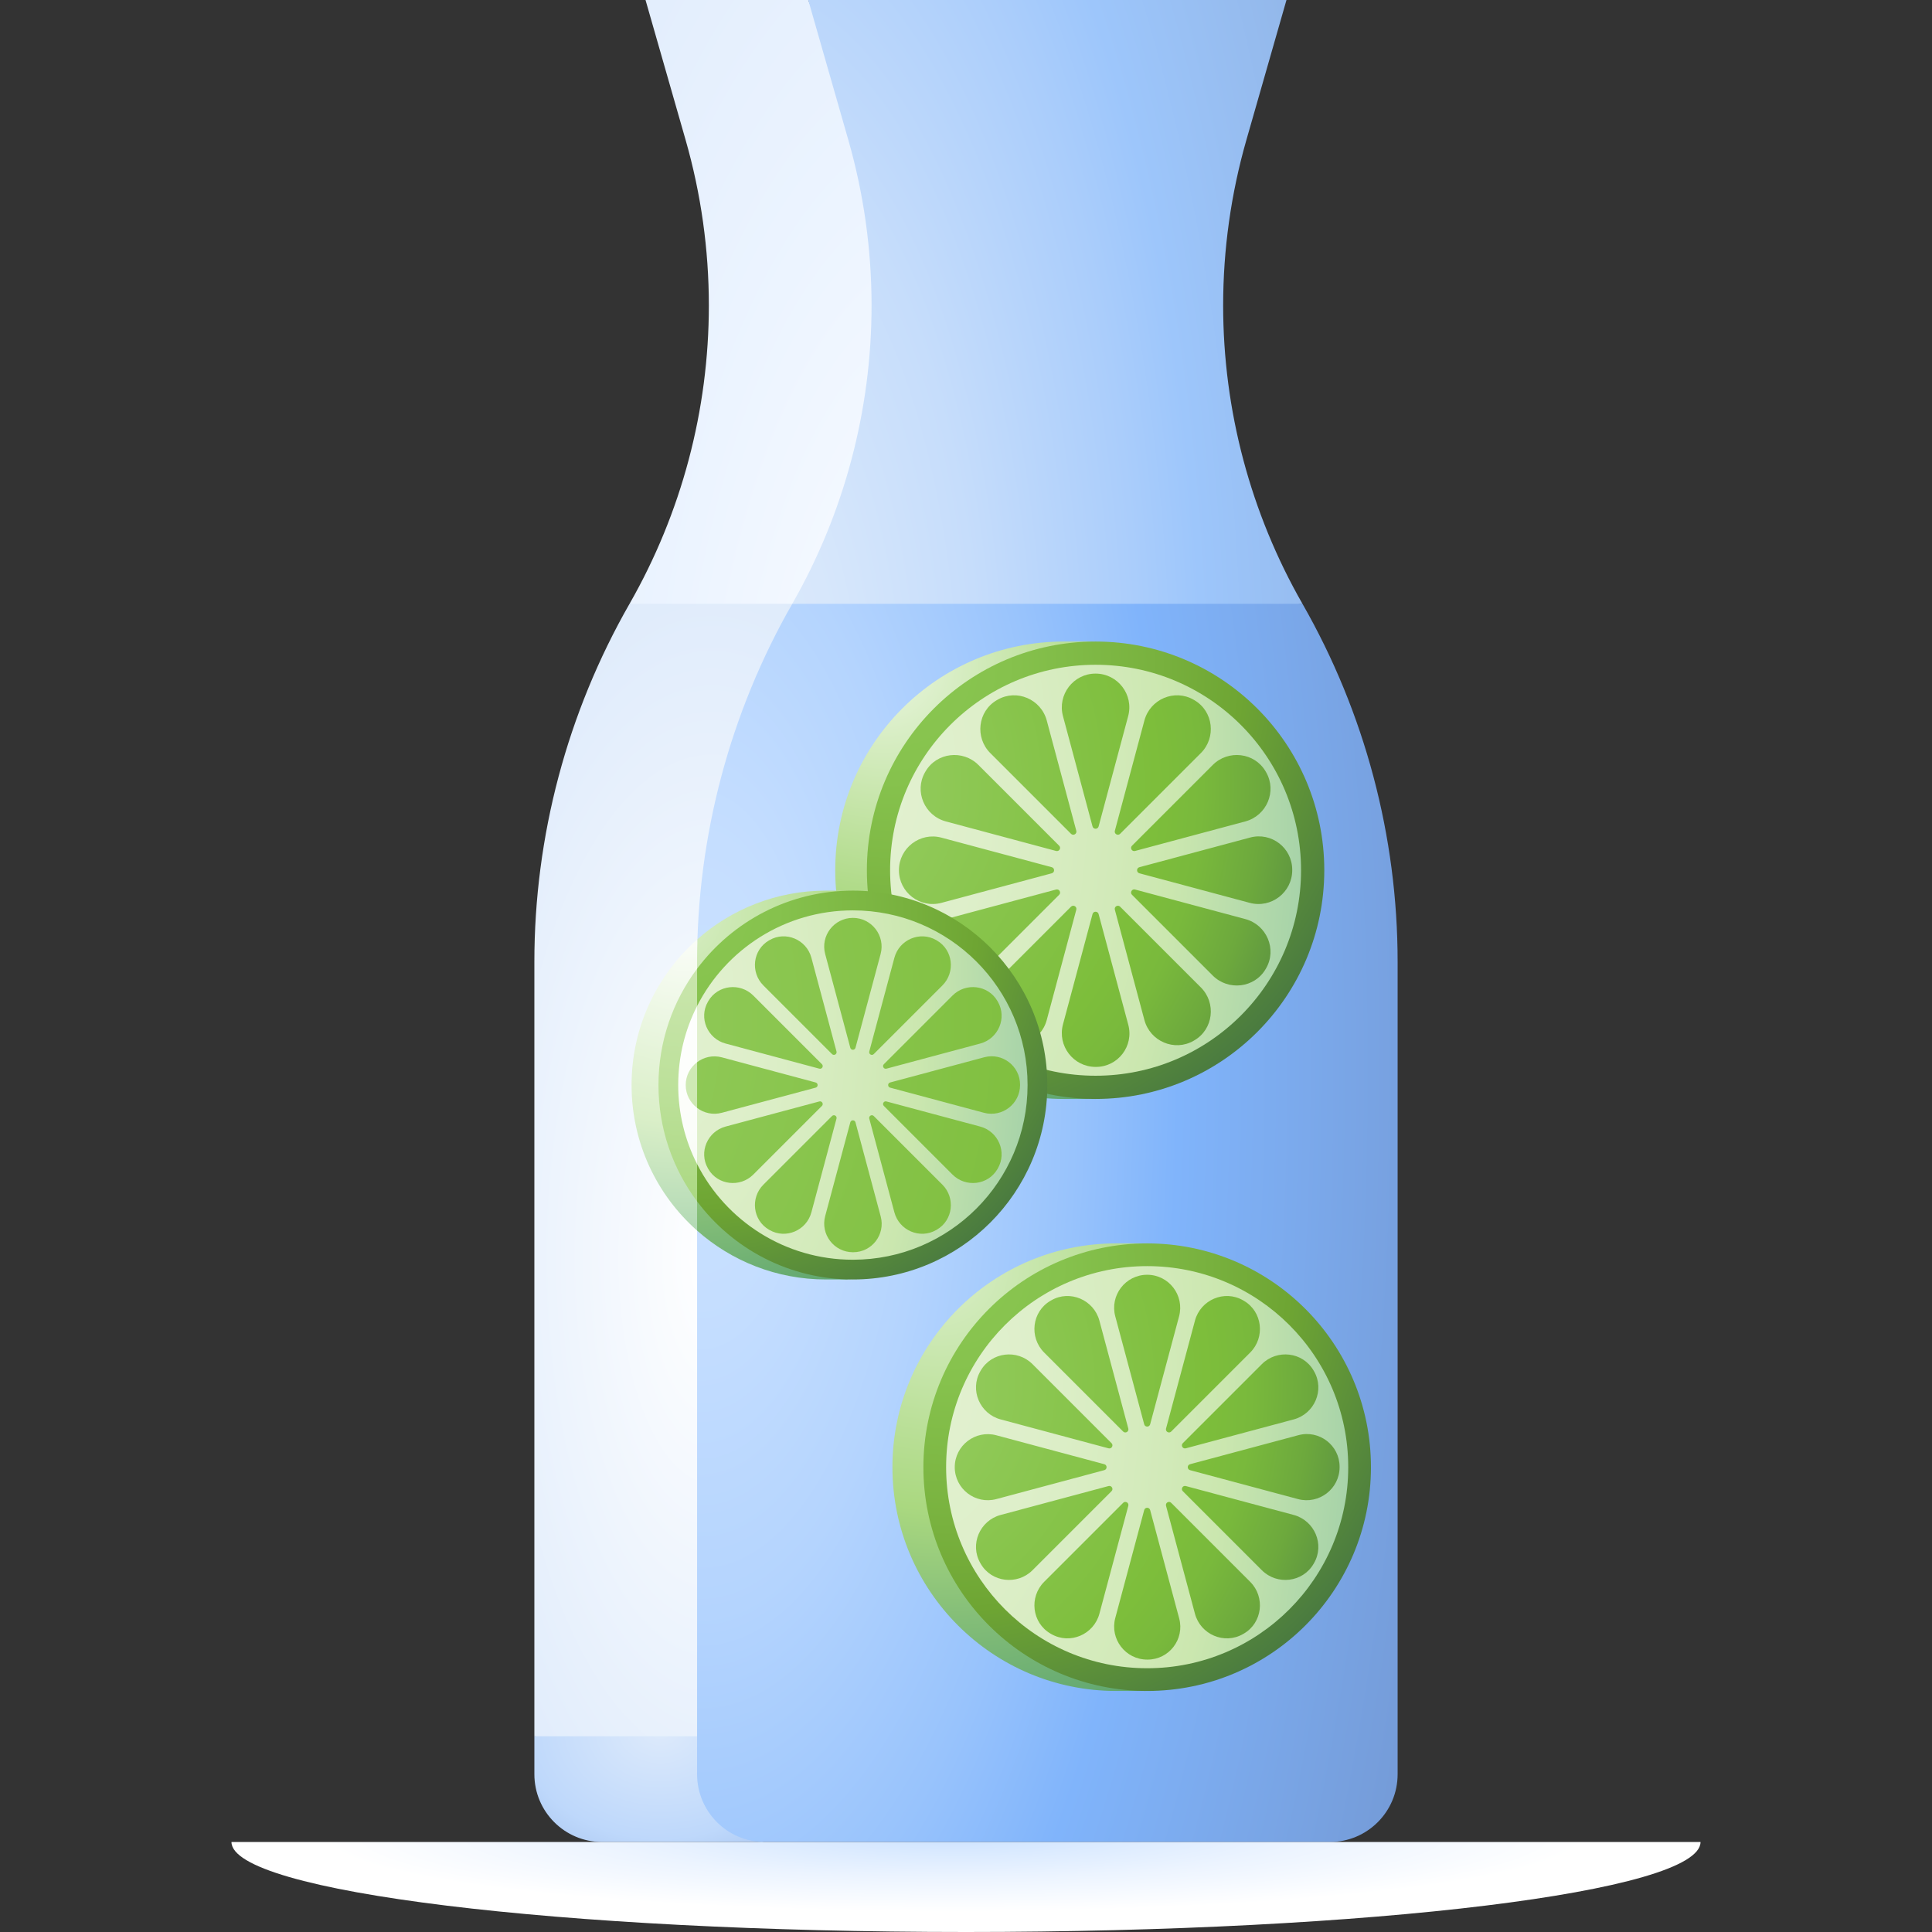 <svg id="Capa_1" enable-background="new 0 0 512 512" height="512" viewBox="0 0 512 512" width="512" xmlns="http://www.w3.org/2000/svg" xmlns:xlink="http://www.w3.org/1999/xlink"><rect x="0" y="0" width="512" height="512" fill="#333333" stroke="none"/><radialGradient id="SVGID_1_" cx="249.979" cy="229.301" gradientTransform="matrix(.821 0 0 1.978 48.432 -224.349)" gradientUnits="userSpaceOnUse" r="186.192"><stop offset="0" stop-color="#fff"/><stop offset=".514" stop-color="#ecf4ff"/><stop offset="1" stop-color="#ddeafb"/></radialGradient><radialGradient id="SVGID_2_" cx="175.012" cy="458.604" gradientTransform="matrix(1 0 0 .786 0 98.006)" gradientUnits="userSpaceOnUse" r="79.226"><stop offset="0" stop-color="#ddeafb"/><stop offset=".463" stop-color="#bed8fb"/><stop offset=".617" stop-color="#adc9f2"/><stop offset=".92" stop-color="#80a3da"/><stop offset="1" stop-color="#7398d3"/></radialGradient><radialGradient id="SVGID_3_" cx="170.782" cy="333.454" gradientTransform="matrix(.821 0 0 1.978 48.432 -326.252)" gradientUnits="userSpaceOnUse" r="189.842"><stop offset="0" stop-color="#fff"/><stop offset=".514" stop-color="#ddeafb"/><stop offset="1" stop-color="#cbe2ff"/></radialGradient><radialGradient id="SVGID_4_" cx="178.482" cy="192.994" gradientTransform="matrix(.821 0 0 1.978 48.432 -188.826)" gradientUnits="userSpaceOnUse" r="252.466"><stop offset="0" stop-color="#ddeafb"/><stop offset=".134" stop-color="#d7e7fb"/><stop offset=".312" stop-color="#c6ddfb"/><stop offset=".516" stop-color="#aacdfb"/><stop offset=".597" stop-color="#9dc6fb"/><stop offset="1" stop-color="#89aada"/></radialGradient><radialGradient id="SVGID_5_" cx="167.595" cy="283.738" gradientTransform="matrix(.821 0 0 1.978 48.432 -277.61)" gradientUnits="userSpaceOnUse" r="257.589"><stop offset="0" stop-color="#cbe2ff"/><stop offset=".121" stop-color="#c5deff"/><stop offset=".283" stop-color="#b4d4fe"/><stop offset=".467" stop-color="#98c3fc"/><stop offset=".597" stop-color="#80b4fb"/><stop offset="1" stop-color="#7398d3"/></radialGradient><linearGradient id="lg1"><stop offset="0" stop-color="#daefc8"/><stop offset=".514" stop-color="#aad880"/><stop offset=".747" stop-color="#84be78"/><stop offset="1" stop-color="#5ea570"/></linearGradient><radialGradient id="SVGID_6_" cx="249.119" cy="335.942" gradientUnits="userSpaceOnUse" r="124.342" xlink:href="#lg1"/><linearGradient id="lg2"><stop offset="0" stop-color="#8bc852"/><stop offset=".196" stop-color="#86c24d"/><stop offset=".457" stop-color="#78b13e"/><stop offset=".597" stop-color="#6ea533"/><stop offset="1" stop-color="#3b6945"/></linearGradient><radialGradient id="SVGID_7_" cx="251.223" cy="335.942" gradientUnits="userSpaceOnUse" r="152.116" xlink:href="#lg2"/><linearGradient id="lg3"><stop offset="0" stop-color="#e2f1d0"/><stop offset=".203" stop-color="#deefca"/><stop offset=".475" stop-color="#d2eab9"/><stop offset=".597" stop-color="#cbe7af"/><stop offset="1" stop-color="#93c8a5"/></linearGradient><radialGradient id="SVGID_8_" cx="248.772" cy="366.464" gradientTransform="matrix(-1 0 0 -1.984 497.545 1093.382)" gradientUnits="userSpaceOnUse" r="127.482" xlink:href="#lg3"/><linearGradient id="lg4"><stop offset="0" stop-color="#9bd069"/><stop offset=".562" stop-color="#7fbf3e"/><stop offset=".598" stop-color="#7dbe3b"/><stop offset=".675" stop-color="#79b93c"/><stop offset=".771" stop-color="#6da93d"/><stop offset=".878" stop-color="#598f41"/><stop offset=".993" stop-color="#3d6b45"/><stop offset="1" stop-color="#3b6945"/></linearGradient><radialGradient id="SVGID_9_" cx="224.529" cy="366.613" gradientUnits="userSpaceOnUse" r="158.879" xlink:href="#lg4"/><radialGradient id="SVGID_10_" cx="234.238" cy="176.585" gradientUnits="userSpaceOnUse" r="127.078"><stop offset="0" stop-color="#eaf6df"/><stop offset=".514" stop-color="#aad880"/><stop offset=".747" stop-color="#84be78"/><stop offset="1" stop-color="#5ea570"/></radialGradient><radialGradient id="SVGID_11_" cx="236.389" cy="176.585" gradientUnits="userSpaceOnUse" r="155.463" xlink:href="#lg2"/><radialGradient id="SVGID_12_" cx="233.884" cy="207.779" gradientTransform="matrix(-1 0 0 -1.984 467.768 619.93)" gradientUnits="userSpaceOnUse" r="130.286" xlink:href="#lg3"/><radialGradient id="SVGID_13_" cx="209.107" cy="207.931" gradientUnits="userSpaceOnUse" r="162.374" xlink:href="#lg4"/><radialGradient id="SVGID_14_" cx="181.513" cy="241.611" gradientUnits="userSpaceOnUse" r="108.239"><stop offset="0" stop-color="#fff"/><stop offset=".514" stop-color="#daefc8"/><stop offset=".73" stop-color="#b9ddb8"/><stop offset="1" stop-color="#93c8a5"/></radialGradient><radialGradient id="SVGID_15_" cx="178.334" cy="241.611" gradientUnits="userSpaceOnUse" r="108.029" xlink:href="#lg1"/><radialGradient id="SVGID_16_" cx="181.893" cy="241.611" gradientUnits="userSpaceOnUse" r="132.323"><stop offset="0" stop-color="#cbe7af"/><stop offset=".162" stop-color="#c7e5a9"/><stop offset=".38" stop-color="#bbe098"/><stop offset=".597" stop-color="#aad880"/><stop offset="1" stop-color="#528e61"/></radialGradient><radialGradient id="SVGID_17_" cx="180.162" cy="241.611" gradientUnits="userSpaceOnUse" r="132.158" xlink:href="#lg2"/><radialGradient id="SVGID_18_" cx="177.394" cy="268.129" gradientTransform="matrix(-1 0 0 -1.984 354.789 799.989)" gradientUnits="userSpaceOnUse" r="112.072"><stop offset="0" stop-color="#fff"/><stop offset=".147" stop-color="#fbfdf9"/><stop offset=".344" stop-color="#f0f8e8"/><stop offset=".568" stop-color="#ddf0cc"/><stop offset=".597" stop-color="#daefc8"/><stop offset="1" stop-color="#aad3b9"/></radialGradient><radialGradient id="SVGID_19_" cx="178.033" cy="268.129" gradientTransform="matrix(-1 0 0 -1.984 356.066 799.989)" gradientUnits="userSpaceOnUse" r="110.756" xlink:href="#lg3"/><radialGradient id="SVGID_20_" cx="147.942" cy="268.258" gradientUnits="userSpaceOnUse" r="167.383"><stop offset="0" stop-color="#daefc8"/><stop offset=".51" stop-color="#c1e29d"/><stop offset=".598" stop-color="#bcdf95"/><stop offset=".661" stop-color="#b7da92"/><stop offset=".739" stop-color="#a7cd89"/><stop offset=".827" stop-color="#8db77b"/><stop offset=".92" stop-color="#699967"/><stop offset="1" stop-color="#457a52"/></radialGradient><radialGradient id="SVGID_21_" cx="103.984" cy="270.551" gradientUnits="userSpaceOnUse" r="310.272" xlink:href="#lg4"/><radialGradient id="SVGID_22_" cx="391.401" cy="2482.163" gradientTransform="matrix(.931 0 0 .112 -111.519 208.466)" gradientUnits="userSpaceOnUse" r="200.63"><stop offset="0" stop-color="#cbe2ff"/><stop offset=".143" stop-color="#d6e8ff"/><stop offset=".496" stop-color="#ecf4ff"/><stop offset=".898" stop-color="#fff"/></radialGradient><g><path d="m166.833 160.016c13.774-24.076 21.019-51.333 21.019-79.07 0-14.829-2.071-29.585-6.154-43.841l-10.627-37.105h43.121s26.002 59.887 29.783 81.169c4.852 27.31-11.143 71.804-24.916 95.881z" fill="url(#SVGID_1_)"/><path d="m205.848 439.812-64.234 20.313v10.065c0 9.92 8.042 17.961 17.961 17.961h43.121c-7.914.001-.945-36.682 3.152-48.339z" fill="url(#SVGID_2_)"/><path d="m209.954 452.516s-16.526-263.612 0-292.499h-43.121c-16.526 28.887-25.219 61.59-25.219 94.87v205.239h66.599c1.039-2.954 1.741-5.605 1.741-7.61z" fill="url(#SVGID_3_)"/><path d="m324.148 80.946c0-14.829 2.071-29.585 6.154-43.841l10.627-37.105h-126.737l10.627 37.105c4.083 14.256 6.154 29.012 6.154 43.841 0 27.738-7.245 54.994-21.019 79.07l76.101 6.887 59.112-6.887c-13.774-24.076-21.019-51.332-21.019-79.07z" fill="url(#SVGID_4_)"/><path d="m345.167 160.016h-135.213c-16.526 28.887-25.219 61.59-25.219 94.87v215.304c0 9.92 8.042 17.961 17.961 17.961h149.728c9.92 0 17.961-8.042 17.961-17.961v-215.304c.001-33.28-8.692-65.982-25.218-94.87z" fill="url(#SVGID_5_)"/><path d="m295.808 329.514c-32.753 0-59.304 26.551-59.304 59.304s26.551 59.304 59.304 59.304h8.204c-32.753 0-32.753-118.608 0-118.608z" fill="url(#SVGID_6_)"/><circle cx="304.013" cy="388.818" fill="url(#SVGID_7_)" r="59.304"/><circle cx="304.013" cy="388.818" fill="url(#SVGID_8_)" r="53.282"/><path d="m259.795 363.401c.039-.067.078-.134.117-.201 2.869-4.928 9.688-5.714 13.72-1.681l20.935 20.935c.591.591.018 1.583-.789 1.367l-28.596-7.662c-5.524-1.481-8.242-7.803-5.387-12.758zm50.583 15.971 20.934-20.934c4.033-4.033 3.247-10.851-1.681-13.72-.067-.039-.134-.078-.201-.116-4.955-2.854-11.277-.137-12.757 5.386l-7.662 28.595c-.216.807.776 1.38 1.367.789zm33.6 17.899c5.56 1.49 11.022-2.696 11.029-8.453v-.114c-.006-5.699-5.413-9.843-10.918-8.368l-28.712 7.693c-.807.216-.807 1.362 0 1.579zm4.252-33.87c-.039-.067-.078-.135-.117-.202-2.869-4.928-9.688-5.714-13.72-1.681l-20.935 20.935c-.591.591-.018 1.583.789 1.367l28.596-7.662c5.525-1.48 8.242-7.802 5.387-12.757zm-84.183 16.965c-5.56-1.49-11.022 2.696-11.028 8.453.006 5.757 5.468 9.943 11.028 8.453l28.601-7.664c.807-.216.807-1.362 0-1.579zm12.665-21.928 20.935 20.936c.591.591 1.583.018 1.367-.789l-7.662-28.597c-1.48-5.524-7.802-8.241-12.757-5.386-.067.039-.135.078-.202.117-4.928 2.868-5.713 9.686-1.681 13.719zm54.601 60.761-20.934-20.934c-.591-.591-1.583-.018-1.367.789l7.662 28.596c1.48 5.524 7.802 8.241 12.757 5.386.067-.039.134-.077.201-.116 4.928-2.87 5.713-9.688 1.681-13.721zm-26.511-41.744 7.664-28.601c1.49-5.561-2.696-11.023-8.453-11.029-5.757.006-9.943 5.468-8.453 11.028l7.664 28.602c.216.807 1.362.807 1.578 0zm-1.578 22.727-7.664 28.602c-1.49 5.56 2.696 11.022 8.453 11.028h.115c5.699-.006 9.843-5.413 8.368-10.918l-7.693-28.712c-.217-.807-1.363-.807-1.579 0zm-5.576-1.918-20.935 20.936c-4.033 4.033-3.247 10.851 1.681 13.72.067.039.134.078.202.117 4.955 2.854 11.277.137 12.757-5.386l7.662-28.597c.216-.809-.776-1.381-1.367-.79zm-3.871-4.447-28.596 7.662c-5.524 1.48-8.241 7.802-5.386 12.757.039.067.078.134.117.201 2.869 4.928 9.688 5.714 13.72 1.681l20.935-20.935c.591-.59.018-1.583-.79-1.366zm19.681 1.367 20.935 20.935c4.033 4.033 10.851 3.247 13.72-1.681.039-.067.078-.134.117-.202 2.854-4.955.137-11.277-5.386-12.757l-28.596-7.662c-.808-.217-1.381.776-.79 1.367z" fill="url(#SVGID_9_)"/><path d="m281.955 170.016c-33.473 0-60.609 27.135-60.609 60.609s27.136 60.609 60.609 60.609h8.385c-33.473 0-33.473-121.218 0-121.218z" fill="url(#SVGID_10_)"/><circle cx="290.34" cy="230.625" fill="url(#SVGID_11_)" r="60.609"/><circle cx="290.34" cy="230.625" fill="url(#SVGID_12_)" r="54.454"/><path d="m245.149 204.649c.04-.069.079-.137.119-.206 2.932-5.037 9.901-5.84 14.022-1.718l21.395 21.395c.604.604.019 1.618-.807 1.397l-29.225-7.831c-5.644-1.512-8.421-7.973-5.504-13.037zm51.696 16.322 21.395-21.395c4.121-4.121 3.319-11.09-1.718-14.022-.068-.04-.137-.079-.206-.119-5.064-2.917-11.525-.14-13.037 5.505l-7.831 29.225c-.221.825.793 1.41 1.397.806zm34.339 18.293c5.683 1.523 11.265-2.756 11.271-8.639v-.117c-.006-5.824-5.532-10.06-11.158-8.552l-29.343 7.862c-.825.221-.825 1.392 0 1.613zm4.346-34.615c-.04-.069-.079-.138-.119-.206-2.932-5.037-9.901-5.84-14.022-1.718l-21.396 21.396c-.604.604-.019 1.618.807 1.397l29.226-7.831c5.645-1.513 8.421-7.974 5.504-13.038zm-86.035 17.337c-5.683-1.523-11.265 2.756-11.271 8.639.006 5.883 5.588 10.161 11.271 8.639l29.23-7.832c.825-.221.825-1.392 0-1.613zm12.944-22.41 21.396 21.396c.604.604 1.618.019 1.397-.807l-7.831-29.226c-1.513-5.645-7.973-8.422-13.037-5.505-.069.04-.138.079-.206.119-5.038 2.933-5.841 9.902-1.719 14.023zm55.801 62.099-21.395-21.395c-.604-.604-1.618-.019-1.397.807l7.831 29.225c1.513 5.645 7.973 8.422 13.037 5.505.069-.04.137-.079.206-.119 5.037-2.934 5.839-9.902 1.718-14.023zm-27.094-42.663 7.832-29.231c1.523-5.683-2.756-11.265-8.639-11.272-5.883.006-10.161 5.588-8.639 11.271l7.832 29.231c.222.826 1.393.826 1.614.001zm-1.613 23.227-7.832 29.231c-1.523 5.683 2.756 11.265 8.639 11.271h.117c5.824-.006 10.06-5.532 8.552-11.158l-7.863-29.344c-.221-.825-1.392-.825-1.613 0zm-5.698-1.961-21.396 21.396c-4.121 4.121-3.319 11.09 1.718 14.022.069.04.137.08.206.119 5.064 2.917 11.525.14 13.037-5.505l7.831-29.226c.222-.824-.792-1.41-1.396-.806zm-3.956-4.545-29.225 7.831c-5.645 1.513-8.422 7.973-5.505 13.038.04.069.079.137.119.206 2.932 5.037 9.901 5.84 14.022 1.718l21.395-21.395c.605-.605.019-1.619-.806-1.398zm20.114 1.398 21.396 21.396c4.121 4.121 11.09 3.319 14.022-1.718.04-.069.08-.137.119-.206 2.917-5.064.14-11.525-5.505-13.038l-29.226-7.831c-.825-.222-1.41.792-.806 1.397z" fill="url(#SVGID_13_)"/><path d="m184.829 248.898c-10.703 9.441-17.455 23.258-17.455 38.652 0 15.349 6.712 29.131 17.361 38.57l5.158-52.936s-5.126-22.293-5.064-24.286z" fill="url(#SVGID_14_)"/><path d="m226.026 236.027h-7.128c-13.061 0-24.987 4.861-34.068 12.871-.062 1.994-.094 3.99-.094 5.989v71.233c9.093 8.06 21.056 12.954 34.163 12.954h7.128c-28.457 0-28.457-103.047-.001-103.047z" fill="url(#SVGID_15_)"/><path d="m174.502 287.55c0 11.559 3.806 22.228 10.233 30.824l3.128-46.966-3.128-14.682c-6.427 8.596-10.233 19.266-10.233 30.824z" fill="url(#SVGID_16_)"/><path d="m226.026 236.027c-16.897 0-31.894 8.134-41.29 20.7v61.647c9.396 12.566 24.393 20.7 41.29 20.7 28.456 0 51.523-23.068 51.523-51.523s-23.068-51.524-51.523-51.524z" fill="url(#SVGID_17_)"/><path d="m179.734 287.55c0 7.54 1.803 14.658 5.001 20.949l1.876-28.042-1.876-13.855c-3.197 6.29-5.001 13.408-5.001 20.948z" fill="url(#SVGID_18_)"/><path d="m226.026 241.259c-18.026 0-33.645 10.304-41.29 25.343v41.897c7.645 15.039 23.264 25.343 41.29 25.343 25.566 0 46.291-20.725 46.291-46.291 0-25.567-20.725-46.292-46.291-46.292z" fill="url(#SVGID_19_)"/><path d="m181.722 287.55c.003 2.515 1.205 4.685 3.013 6.057l1.099-6.895-1.099-5.218c-1.808 1.371-3.01 3.541-3.013 6.056z" fill="url(#SVGID_20_)"/><path d="m199.631 263.832 18.188 18.188c.514.513.016 1.376-.686 1.188l-24.844-6.657c-4.799-1.286-7.159-6.778-4.68-11.083.034-.058.068-.117.101-.175 2.493-4.282 8.417-4.965 11.921-1.461zm4.312-14.698c-.058.034-.117.068-.175.101-4.282 2.493-4.964 8.417-1.461 11.92l18.189 18.189c.514.514 1.376.016 1.188-.686l-6.657-24.845c-1.287-4.799-6.778-7.159-11.084-4.679zm21.397 28.543c.188.702 1.183.702 1.372 0l6.658-24.849c1.295-4.831-2.343-9.577-7.344-9.582-5.001.005-8.638 4.751-7.344 9.582zm9.578 5.531 24.845-6.657c4.799-1.286 7.16-6.778 4.68-11.083-.034-.059-.067-.117-.101-.175-2.493-4.282-8.417-4.964-11.92-1.461l-18.188 18.189c-.516.512-.018 1.375.684 1.187zm-3.362-3.865 18.188-18.188c3.503-3.504 2.821-9.427-1.461-11.92-.058-.034-.116-.068-.175-.101-4.305-2.48-9.797-.119-11.083 4.68l-6.657 24.844c-.188.701.675 1.199 1.188.685zm-40.252 15.551 24.849-6.658c.702-.188.702-1.183 0-1.371l-24.849-6.658c-2.401-.643-4.781-.068-6.568 1.287v12.113c1.787 1.355 4.166 1.93 6.568 1.287zm68.458 3.655-24.845-6.657c-.702-.188-1.199.674-.686 1.188l18.188 18.189c3.503 3.503 9.427 2.821 11.92-1.461.034-.058.068-.117.101-.175 2.482-4.306.121-9.798-4.678-11.084zm-28.206-2.792c-.514-.514-1.376-.016-1.188.686l6.657 24.844c1.286 4.799 6.778 7.16 11.083 4.68.058-.033.117-.067.175-.101 4.282-2.493 4.964-8.416 1.461-11.92zm38.773-8.306c-.005-4.951-4.703-8.552-9.486-7.27l-24.945 6.684c-.702.188-.702 1.183 0 1.371l24.849 6.658c4.831 1.294 9.576-2.343 9.582-7.344zm-53.196 4.441-24.844 6.657c-4.799 1.286-7.159 6.778-4.68 11.083.034.058.068.117.101.175 2.493 4.282 8.416 4.964 11.92 1.461l18.188-18.188c.515-.513.017-1.376-.685-1.188zm9.579 5.531c-.188-.702-1.183-.702-1.372 0l-6.658 24.849c-1.294 4.831 2.343 9.576 7.344 9.581h.1c4.951-.005 8.552-4.703 7.27-9.486zm-6.216-1.667-18.189 18.189c-3.503 3.503-2.821 9.427 1.461 11.92.058.034.117.068.175.102 4.305 2.48 9.797.119 11.083-4.68l6.657-24.845c.189-.702-.674-1.199-1.187-.686z" fill="url(#SVGID_21_)"/><path d="m256 512c107.505 0 194.655-10.677 194.655-23.848h-389.31c0 13.171 87.15 23.848 194.655 23.848z" fill="url(#SVGID_22_)"/></g></svg>